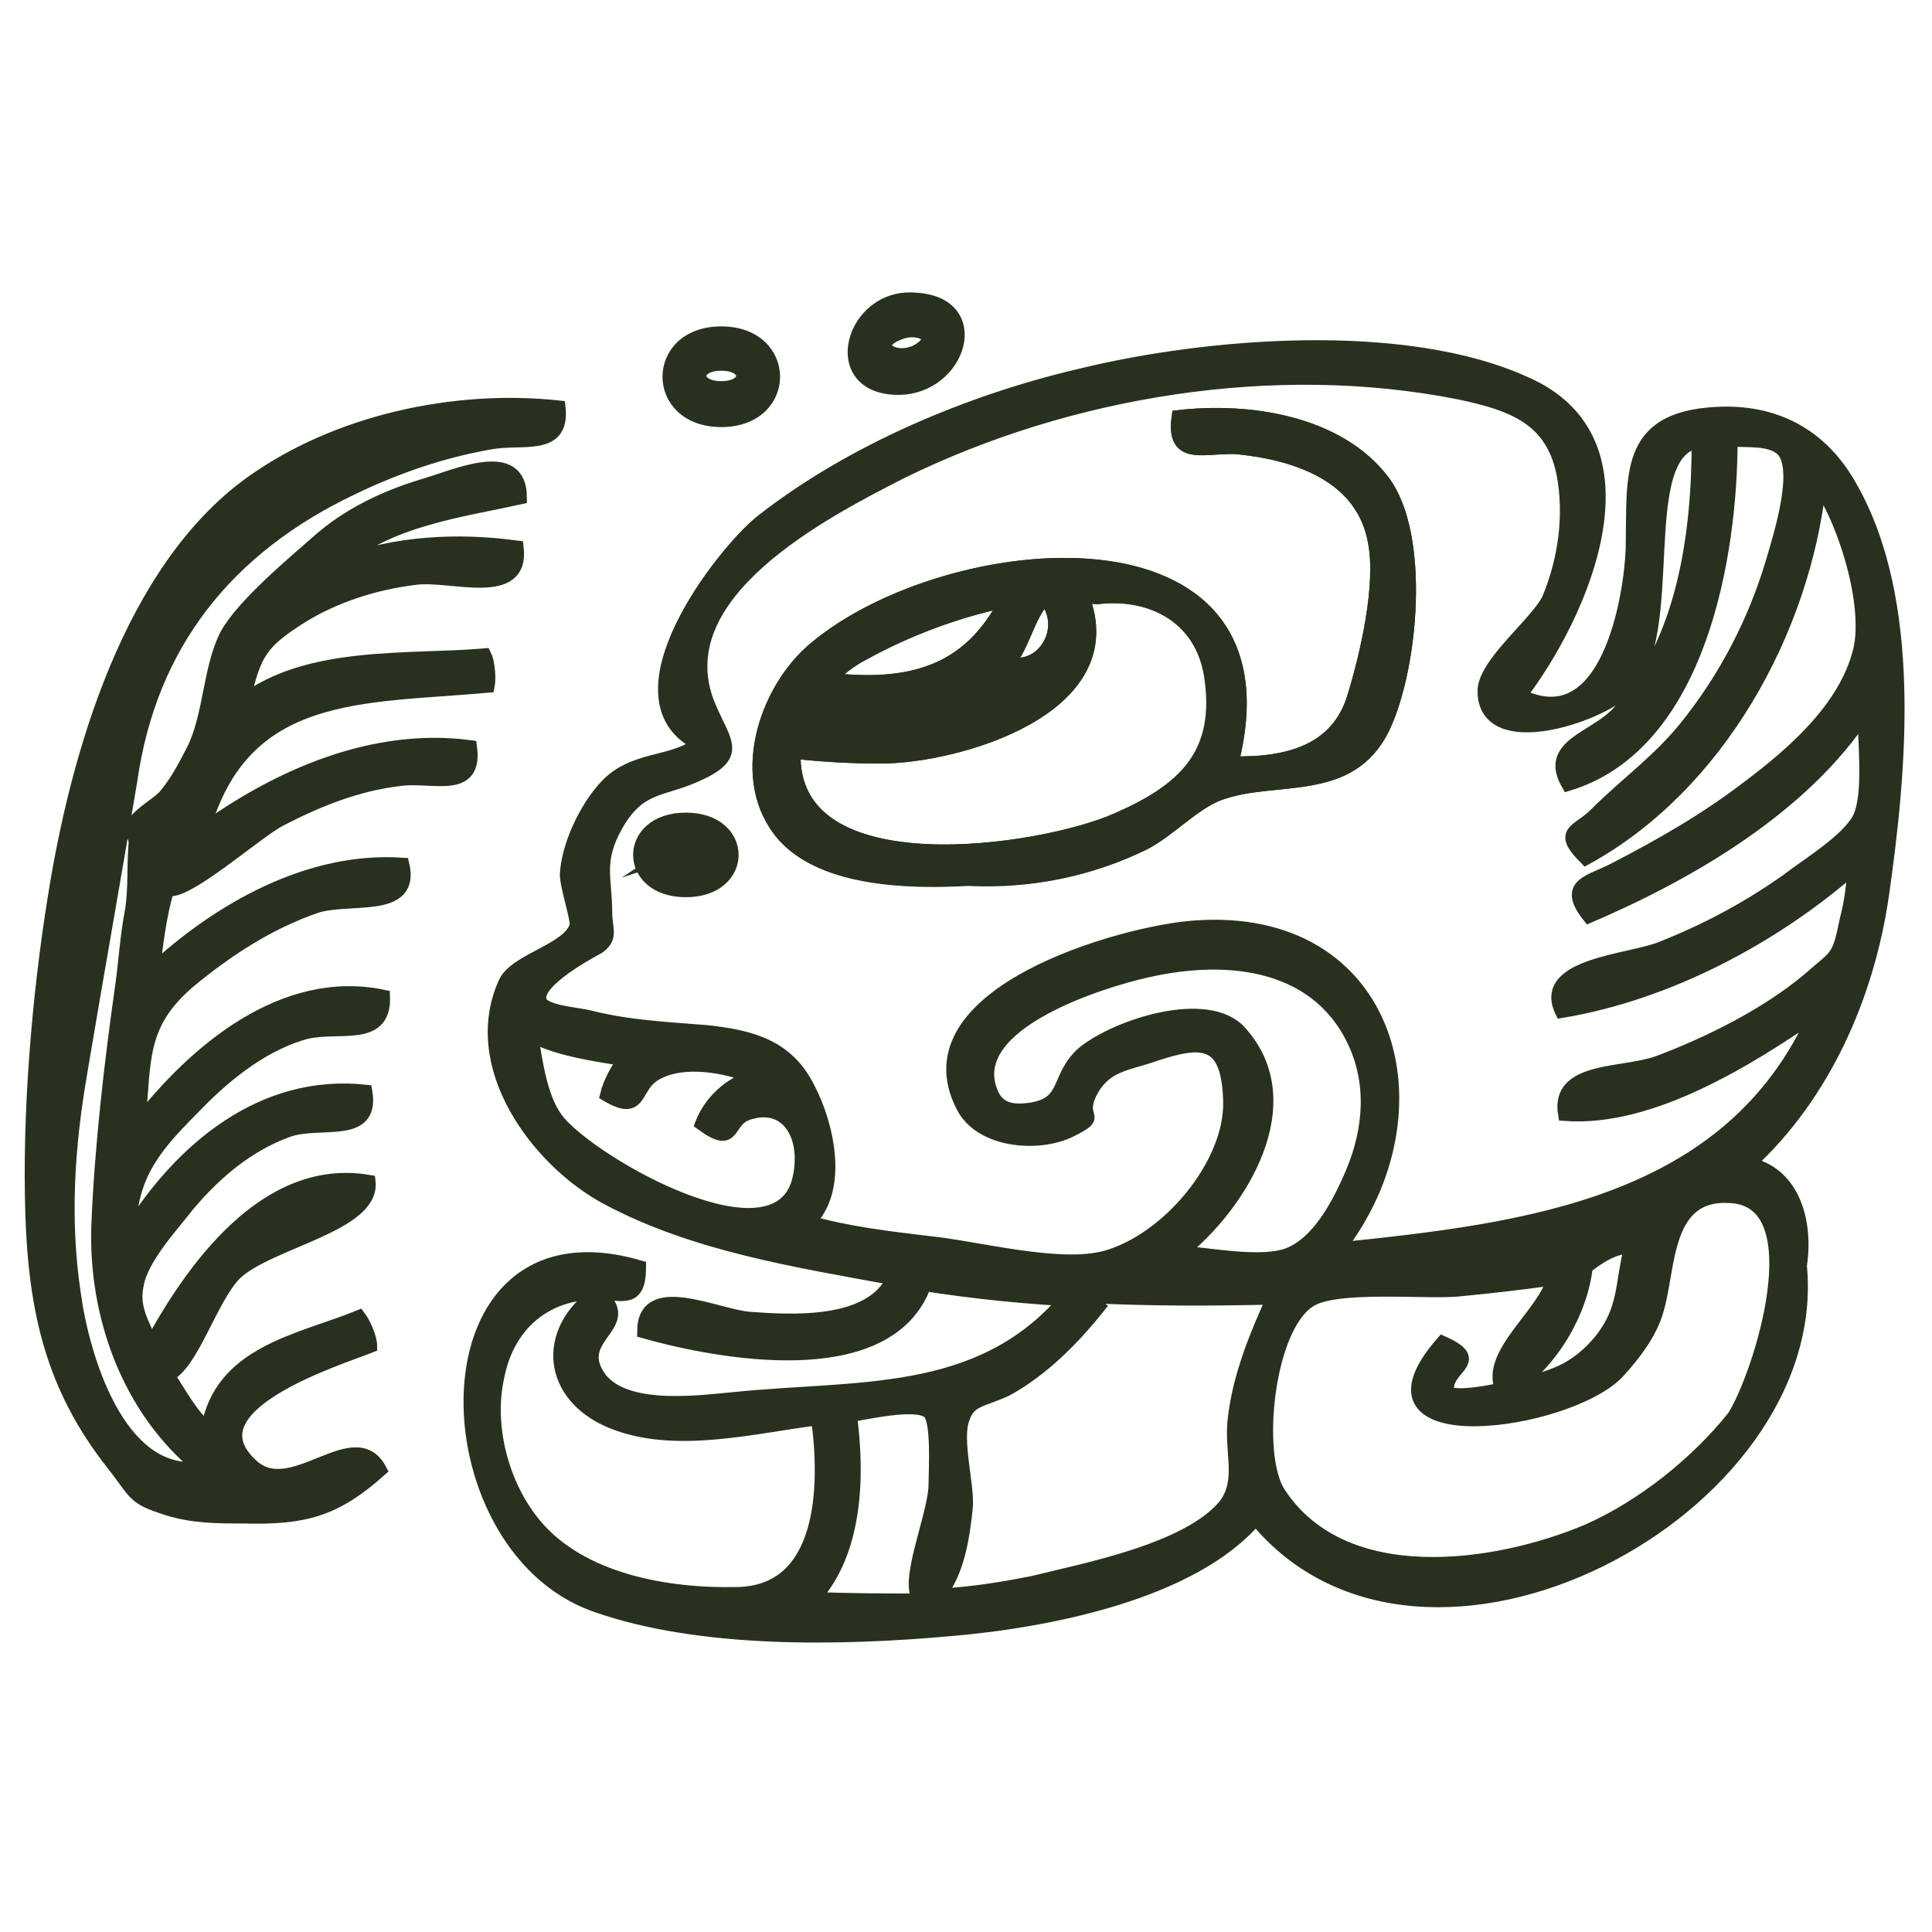 <?xml version="1.0" encoding="utf-8"?>
<!-- Generator: Adobe Illustrator 23.0.0, SVG Export Plug-In . SVG Version: 6.00 Build 0)  -->
<svg version="1.1" id="Calque_1" xmlns="http://www.w3.org/2000/svg" xmlns:xlink="http://www.w3.org/1999/xlink" x="0px" y="0px"
	 viewBox="0 0 120 120" style="enable-background:new 0 0 120 120;" xml:space="preserve">
<style type="text/css">
	.st0{fill:#28311D;stroke:#28311D;stroke-width:0.853;stroke-miterlimit:10;}
</style>
<g>
	<g>
		<path class="st0" d="M60.2,54.5C64,54.8,67.7,54,71,52.4c1.6-0.8,3.1-2.5,4.7-3.1c3.5-1.3,8.1,0.2,10.2-4.1c1.8-3.8,2.5-12,0-15.3
			c-2.8-3.7-8.4-4.5-12.7-4c-0.4,2.8,1.8,1.7,3.8,1.9c3.7,0.4,7.7,1.8,8.4,5.9c0.5,2.7-0.5,7-1.3,9.6c-1,3.3-4,4.2-7.6,4.1
			c4.1-16.1-17.6-14.1-25.9-7.1c-3.1,2.6-4.9,8.2-1.9,11.6C51.3,54.7,56.8,54.8,60.2,54.5z M64.9,37.1c1.6,1.9-0.1,4.7-2.3,4.1
			C63.6,40,63.8,38.3,64.9,37.1z M68.1,37.1c3.4-0.4,6.5,1.2,7.1,4.8c0.8,5-1.7,7.2-5.8,9C64.7,53,49,55.4,49.3,46.7
			c1.8,0.2,3.6,0.3,5.4,0.3C59.4,47,70,44,67.2,37C67.5,37,67.8,37.1,68.1,37.1z M53.6,40.6c2.7-1.5,5.9-2.7,8.9-3.3
			c-2.3,4.5-6,5.5-11.1,4.9C52.1,41.6,52.8,41,53.6,40.6z M51.3,42.3c0.2,0.3,0.2,0.5,0,0.9c-0.2-0.1-0.3-0.3-0.5-0.4
			C51,42.6,51.2,42.5,51.3,42.3z"/>
		<path class="st0" d="M42.6,55.3c3.8,0,3.8-4.4,0-4.4C38.8,50.9,38.8,55.3,42.6,55.3z M42.6,52.8c0.4,0,0.7,0.1,1.1,0.2
			c-0.5,0.9-1.6-0.1-2.2,0.1C41.8,52.9,42.1,52.8,42.6,52.8z"/>
		<path class="st0" d="M44.8,26.1c4.3,0,4.3-5.4,0-5.4C40.5,20.7,40.5,26.1,44.8,26.1z M44.8,22.6c1.8,0,1.8,1.5,0,1.5
			C43,24.1,43,22.6,44.8,22.6z"/>
		<path class="st0" d="M55.8,24.1c3.8,0,5.5-5.3,1-5.5C52.9,18.3,51.3,24.1,55.8,24.1z M56.1,20.6c1-0.3,2.4,0.3,0.9,1.2
			C55.5,22.6,53.8,21.3,56.1,20.6z"/>
		<path class="st0" d="M111.8,78.6c0.4-2.5-0.3-5.7-3.2-6.3c4.7-4.3,7.4-10.5,8.3-16.7c1.1-7.7,2.1-18.3-2-25.4
			c-1.8-3.2-4.7-4.7-8.3-4.5c-5.7,0.3-5.1,3.9-5.2,8.4c-0.1,2.9-1.5,11.8-7,9.1c3.9-5.1,8.6-15.8,0.3-19.4
			c-7.5-3.4-19.7-2.4-27.5-0.5c-6.9,1.6-14.3,4.7-19.9,9.1c-2.4,1.9-9.5,11-3.9,13.8c-1.6,1.3-4.1,0.8-5.8,2.7
			c-1.2,1.3-2.3,3.6-2.4,5.4c0,0.8,0.7,2.8,0.6,3.2c-0.4,1.5-3.7,2.1-4.4,3.5c-2.4,5.2,2,11.1,6.3,13.4c5.4,2.9,11.8,3.9,17.8,5
			c-1.4,3-6.3,2.7-9,2.5c-2.1-0.2-6.5-2.4-6.5,0.8c4.6,1.3,14.8,3.2,17.3-2.6c-0.5-0.2-1-0.5-1.5-0.6c3.4,0.6,6.9,1,10.4,1.2
			c-5.4,6.3-13,5.4-20.7,6.2c-2.2,0.2-7.2,0.9-8.5-1.7c-1.2-2.3,2.6-3,0.1-4.9c-3.4,2.4-3,6.4,0.9,8c3.9,1.6,8.8,0.3,12.8-0.2
			c0.6,4.3,0.4,10.8-5,10.9c-4.3,0.1-9.7-0.8-12.6-4.3c-2-2.4-3-6.1-2.3-9.2c0.6-3.1,2.8-5.1,5.9-5.2c1.7-0.1,2.9,0.8,2.9-1.6
			c-13.7-4-13.3,17.3-2.7,21c6.5,2.3,15.3,2.1,22,1.5c5.9-0.5,15-2.2,19-6.9C88.4,107,113.3,93.8,111.8,78.6z M37.2,58.8
			c0.8-0.6,0.4-1.1,0.4-2.1c0-2.2-0.6-3.2,0.7-5.5c1.4-2.4,2.7-2.1,4.8-3c3-1.3,1.9-2,0.9-4.4c-2.8-6.9,7.1-12,12-14.5
			c10.4-5.1,23.2-7.2,34.7-4.9c3.3,0.7,5.7,1.6,6.4,5c0.5,2.6,0.1,5.4-0.9,7.8c-0.7,1.5-4.1,4.1-4,5.8c0.1,3.8,7.1,1.5,8.8-0.2
			c3.4-3.4,0.3-14.7,4.5-15.4c0,5.8-0.9,12.5-5,16.9c-1.5,1.6-4.5,2-3.1,4.4c8.2-2.5,10.1-14.3,10.1-21.4c1,0.1,2.4-0.1,3.2,0.6
			c1.2,1.2-0.1,5.3-0.6,7c-1.1,3.7-2.9,7.2-5.4,10.3c-1.7,2.1-3.7,3.5-5.6,5.4c-1.1,1.1-2.3,1-0.6,2.7c8.2-4.5,13.5-14.1,14.5-23.2
			c1.8,2.7,3.2,7.8,2.5,10.4c-0.9,3.5-4.1,6.3-6.9,8.4c-2.6,2-5.4,3.6-8.3,5.1c-1.5,0.8-3.2,0.9-1.6,2.9c6.3-2.7,13.3-6.8,17.1-12.6
			c0,1.7,0.4,5-0.3,6.5c-0.7,1.4-3.2,2.9-4.5,3.9c-2.4,1.7-5,3.1-7.8,4.2c-1.9,0.8-7.6,1-6.2,3.9c6.6-1.1,13.2-4.6,18.2-9
			c-0.1,1.1-0.2,2.2-0.5,3.3c-0.5,2.5-0.6,2.2-2.3,3.7c-2.6,2.2-6.2,4-9.4,5.2c-2.2,0.8-6.3,0.3-5.8,3.2c5.4,0.4,11.5-3.5,15.6-6.3
			c-5.3,12-18.1,13.5-29.7,14.7c6.7-8.6,3.3-20.9-8.9-20c-4.4,0.3-18,4.1-14.4,11.1c1.1,2.2,4.7,2.5,6.7,1.5c2-1,0.4-0.6,1.2-2.3
			c0.9-1.8,2.3-1.8,4-2.4c3-1,4.6-1,4.7,2.9c0.1,3.9-3.8,8.6-7.7,9.7c-2.9,0.8-8-0.6-11-0.9c-2.5-0.3-5.1-0.6-7.5-1.3
			c2.1-2,1.2-6,0-8.3c-1.3-2.6-3.5-3.2-6.3-3.5c-2.4-0.2-4.8-0.3-7.2-0.9c-0.7-0.2-2.7-0.3-3.1-0.9C32.9,61.2,36.1,59.4,37.2,58.8z
			 M77,64.1c-2-2.2-7.6-0.4-9.7,1.3c-1.7,1.5-0.9,3.1-3.2,3.5c-1.3,0.2-2.2,0-2.6-1.2c-1.5-4.2,7-6.8,9.7-7.4
			c5.2-1.2,10.9-0.5,13.1,4.8c1.1,2.7,0.7,5.6-0.5,8.2c-0.8,1.8-2,3.9-3.7,4.6c-1.7,0.7-5,0-6.8-0.1C77,74.9,81,68.5,77,64.1z
			 M98.5,78.7c0.6-0.5,1.9-1.4,2.8-1.2c-0.6,2.3-0.3,3.8-1.9,5.8c-1.6,1.9-3.1,2.3-5.4,2.8C96.3,84.7,98.2,81.5,98.5,78.7z
			 M34.7,69.7c-1.1-1.3-1.4-3.6-1.7-5.4c1.7,0.9,4,1.2,5.8,1.5c-0.5,0.7-0.9,1.4-1.1,2.2c2.2,1.3,1.6-0.5,3-1.3
			c1.7-1,4.4-0.5,6.1,0.2c-1.5,0.4-2.7,1.6-3.2,2.9c2.2,1.6,1.4-0.3,3-0.7c2.4-0.7,3.7,1.6,3,4.3C48.1,78.7,37,72.4,34.7,69.7z
			 M50.5,99.3c2.7-2.9,2.8-7.7,2.3-11.4c0.8-0.1,4.1-0.9,4.9-0.2c0.6,0.5,0.4,3.7,0.4,4.5c0,1.9-2,6.3-0.9,7.2
			C54.9,99.4,52.7,99.4,50.5,99.3z M64.2,98.3c-2,0.4-3.9,0.7-5.9,0.8c1.2-1.5,1.5-3.6,1.7-5.5c0.1-1.4-0.7-4.2-0.2-5.5
			c0.4-1.2,1.2-1.1,2.7-1.8c2.2-1.2,4.1-3.1,5.7-5.1c-0.3-0.2-0.5-0.4-0.8-0.7c3.9,0.2,7.8,0.2,11.7,0.1C78,83,77,85.5,76.7,88
			c-0.3,2.1,0.6,3.9-0.6,5.5C73.8,96.3,67.4,97.5,64.2,98.3z M98.6,95.1c-5.7,2.4-15.2,3.8-19.2-2.4c-1.5-2.4-0.7-10.2,1.9-11.9
			c1.6-1.1,7.2-0.5,9.3-0.7c2-0.2,3.9-0.4,5.9-0.7c-0.5,2.2-4.2,4.7-3.2,6.9c-0.5,0.1-2.8,0.6-3.4,0.2c-0.3-1.6,2.4-1.9-0.3-3.1
			c-6.1,7,7.8,5.1,10.9,1.8c1-1.1,2-2.4,2.4-3.8c0.8-2.6,0.4-7.4,4.6-7.1c5.3,0.3,1.8,11.2,0.2,13.7C105.4,90.9,102,93.6,98.6,95.1z
			"/>
		<path class="st0" d="M10.4,55.2c1,0.5,5.6-3.6,7-4.3c2.3-1.2,4.8-2.2,7.4-2.5c2-0.3,4.8,0.9,4.4-2c-6-0.8-11.9,1.8-16.6,5.2
			c2.5-8.9,9.9-8.3,17.7-9c0.1-0.5,0-1.5-0.2-1.9c-4.7,0.4-11-0.2-15,2.9c0.7-3.1,1.1-3.7,3.6-5.3c2.1-1.3,4.6-2.1,7.1-2.4
			c2.2-0.3,6.7,1.4,6.3-1.9c-3.7-0.5-7.5-0.3-11,1c2.8-2.7,7.6-3.3,11.2-4.1c0-3.2-4-1.3-6.1-0.7c-2.3,0.7-4.6,1.8-6.4,3.4
			c-1.6,1.4-4.7,4-5.7,5.8c-1.1,2.1-1,5-2.1,7.2c-0.5,1-1.1,2.1-1.8,2.9c-0.5,0.5-1.6,1.1-1.9,1.7c-0.3,0.8,0.2,0.5,0.1,1.4
			c-0.1,1.2,0,2.5-0.2,3.9c-0.3,1.5-0.4,3.1-0.6,4.6C6.9,66,6.3,71.2,6.1,76.1C5.9,81.7,8,87.6,12.5,91.2c-5.2,0.7-7.4-7.1-7.9-10.8
			C3.9,75.8,4.2,71.2,5,66.6c1-6,2.1-12.1,3.1-18.1C9.3,40,14.1,34,21.9,30.3c2.7-1.3,5.6-2.3,8.5-2.8c2-0.4,4.6,0.5,4.3-2.2
			c-6.5-0.7-13.8,0.9-19.1,4.7C8.1,35.4,4.8,46.9,3.4,55.7c-1,6.2-1.6,13.4-1.4,19.7C2.2,81.5,3.3,86.2,7,90.9
			c1.5,1.9,1.2,2.1,3.4,2.8c1.6,0.5,3.1,0.5,4.7,0.5c3.8,0.1,5.7-0.4,8.5-2.9c-1.6-3-5.5,2.1-8-0.3c-4-3.7,5.4-6.6,7.4-7.4
			c0-0.5-0.4-1.4-0.7-1.8c-3.7,1.5-8.6,2.2-9.4,7c-1.1-1-1.7-2.2-2.5-3.4c1.5-0.6,2.7-4.8,4.2-6.3c2.1-2,8.6-3,8.3-5.7
			c-6.4-1.1-11,5.5-13.5,10.1c-0.6-1.4-1.2-2.3-0.9-3.7c0.3-1.7,2.2-3.7,3.2-5c1.7-2,3.7-3.7,6.2-4.6c2-0.7,5.3,0.5,4.8-2.4
			c-6.4-0.7-11.5,3.6-14.7,8.8c0.1-3.5,1.4-5.2,3.9-7.7c1.9-2,4.2-3.9,6.8-4.7c2.1-0.7,5.2,0.6,5.1-2.3c-6.2-1.3-11.7,3.4-15.2,7.9
			c0.4-4,0-6.2,3.2-8.9c2.3-1.9,4.9-3.6,7.8-4.6c2.1-0.7,6.1,0.4,5.4-2.6c-5.8-0.4-11.4,2.8-15.5,6.6C9.7,58.7,9.9,56.9,10.4,55.2z
			 M10.5,53.1c-0.1-0.2-0.2-0.4-0.3-0.6c0.3,0.1,0.5,0.2,0.8,0.2C10.9,52.9,10.7,53,10.5,53.1z M10.4,52"/>
	</g>
	<path class="st0" d="M71,52.4c1.6-0.8,3.1-2.5,4.7-3.1c3.5-1.3,8.1,0.2,10.2-4.1c1.8-3.8,2.5-12,0-15.3c-2.8-3.7-8.4-4.5-12.7-4
		c-0.4,2.8,1.8,1.7,3.8,1.9c3.7,0.4,7.7,1.8,8.4,5.9c0.5,2.7-0.5,7-1.3,9.6c-1,3.3-4,4.2-7.6,4.1c4.1-16.1-17.6-14.1-25.9-7.1
		c-3.1,2.6-4.9,8.2-1.9,11.6c2.5,2.8,7.9,2.9,11.4,2.7C64,54.8,67.7,54,71,52.4z M64.9,37.1c1.6,1.9-0.1,4.7-2.3,4.1
		C63.6,40,63.8,38.3,64.9,37.1z M53.6,40.6c2.7-1.5,5.9-2.7,8.9-3.3c-2.3,4.5-6,5.5-11.1,4.9C52.1,41.6,52.8,41,53.6,40.6z
		 M51.3,42.3c0.2,0.3,0.2,0.5,0,0.9c-0.2-0.1-0.3-0.3-0.5-0.4C51,42.6,51.2,42.5,51.3,42.3z M49.3,46.7c1.8,0.2,3.6,0.3,5.4,0.3
		C59.4,47,70,44,67.2,37c0.3,0,0.7,0.1,1,0.1c3.4-0.4,6.5,1.2,7.1,4.8c0.8,5-1.7,7.2-5.8,9C64.7,53,49,55.4,49.3,46.7z"/>
</g>
</svg>
